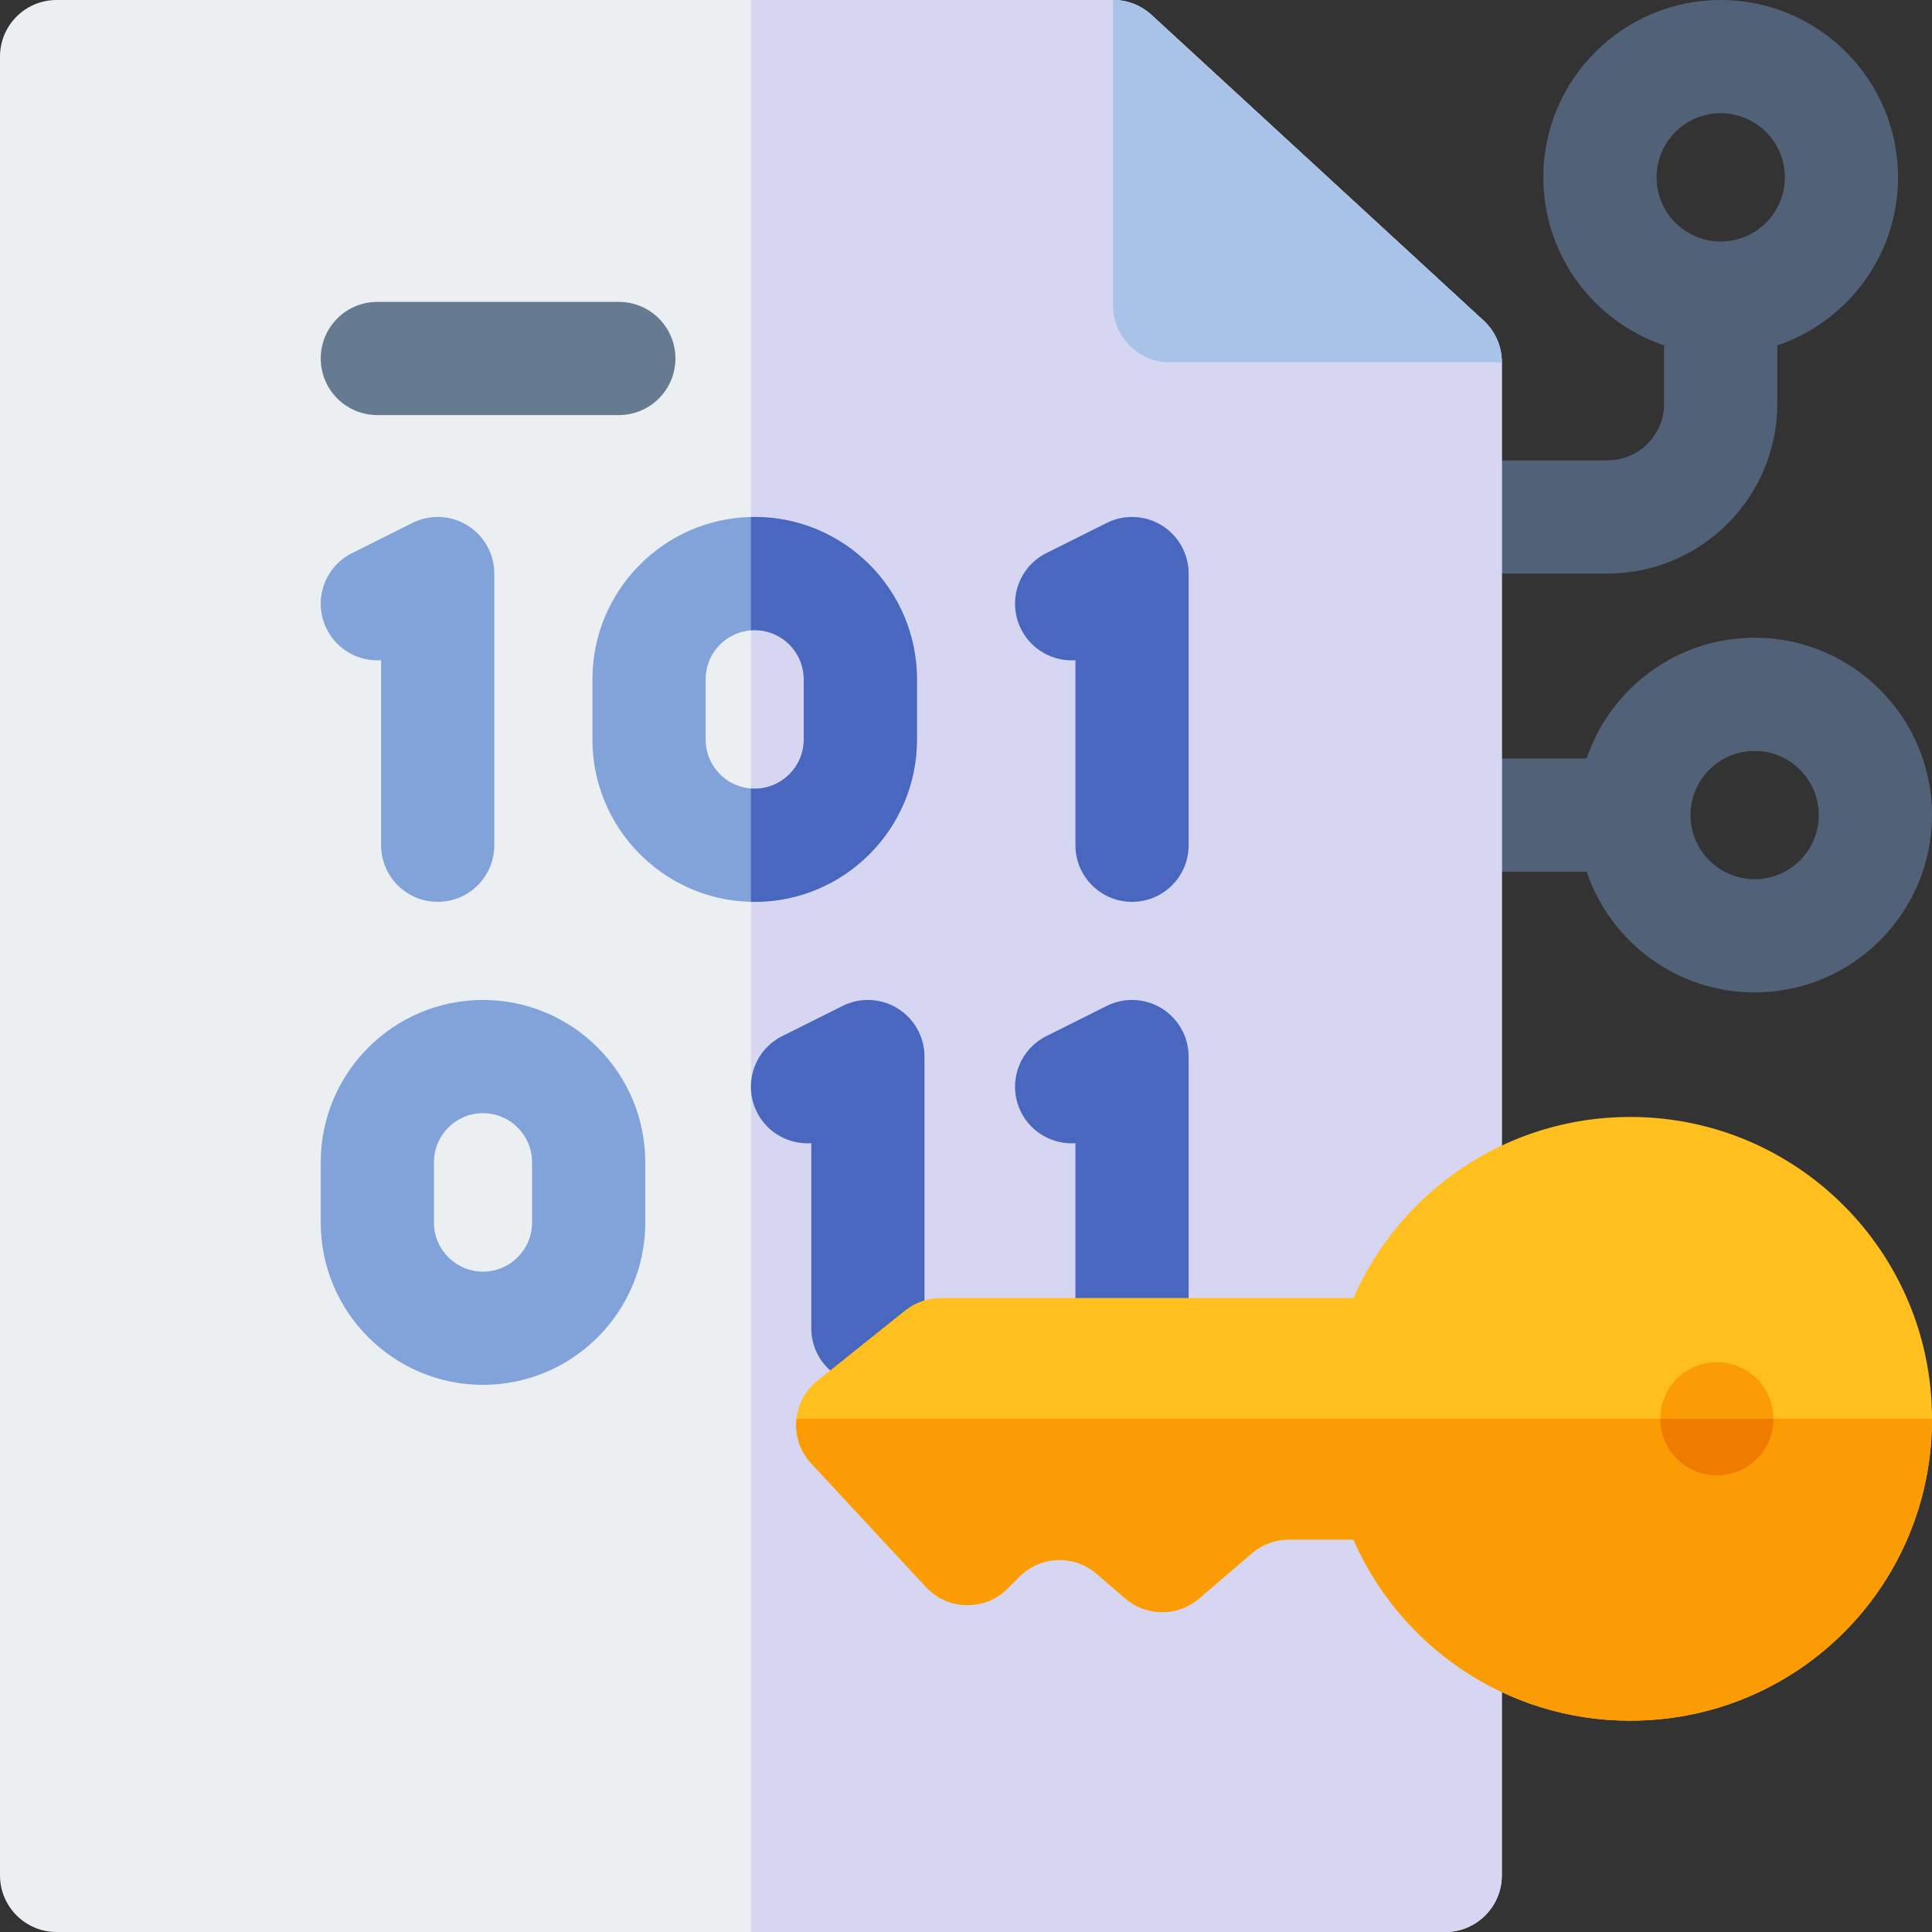 <svg width="64" height="64" viewBox="0 0 64 64" fill="none" xmlns="http://www.w3.org/2000/svg">
<rect x="0" y="0" width="64" height="64" fill="#333333" stroke="none"/>
<g clip-path="url(#clip0_59_6887)">
<path d="M48 19H53.25C56.352 19 58.875 16.477 58.875 13.375V11.441C61.197 10.657 62.875 8.459 62.875 5.875C62.875 2.635 60.239 0 57 0C53.761 0 51.125 2.635 51.125 5.875C51.125 8.459 52.803 10.657 55.125 11.441V13.375C55.125 14.409 54.284 15.25 53.25 15.25H48C46.965 15.25 46.125 16.09 46.125 17.125C46.125 18.16 46.965 19 48 19ZM57 3.75C58.172 3.75 59.125 4.703 59.125 5.875C59.125 7.047 58.172 8 57 8C55.828 8 54.875 7.047 54.875 5.875C54.875 4.703 55.828 3.75 57 3.75Z" fill="#516278"/>
<path d="M58.125 21.125C55.541 21.125 53.343 22.802 52.559 25.125H47.875C46.84 25.125 46 25.965 46 27C46 28.035 46.84 28.875 47.875 28.875H52.559C53.343 31.198 55.541 32.875 58.125 32.875C61.364 32.875 64 30.239 64 27C64 23.761 61.364 21.125 58.125 21.125ZM58.125 29.125C56.953 29.125 56 28.172 56 27C56 25.828 56.953 24.875 58.125 24.875C59.297 24.875 60.25 25.828 60.25 27C60.25 28.172 59.297 29.125 58.125 29.125Z" fill="#516278"/>
<path d="M49.145 10.62L38.145 0.495C37.799 0.177 37.345 0 36.875 0H1.875C0.84 0 0 0.84 0 1.875V62.125C0 63.16 0.84 64 1.875 64H47.875C48.91 64 49.75 63.16 49.75 62.125V12C49.75 11.486 49.539 10.982 49.145 10.62Z" fill="#ECEFF2"/>
<path d="M49.75 12V62.125C49.75 63.16 48.91 64 47.875 64H24.875V0H36.875C37.345 0 37.799 0.177 38.145 0.495L49.145 10.62C49.539 10.982 49.75 11.486 49.75 12Z" fill="#D6D6F2"/>
<path d="M49.145 10.62L38.145 0.495C37.799 0.177 37.345 0 36.875 0V10.125C36.875 11.16 37.715 12 38.75 12H49.75C49.75 11.486 49.539 10.982 49.145 10.62Z" fill="#A9C2E7"/>
<path d="M28.75 45.875C27.714 45.875 26.875 45.035 26.875 44V37.871C26.143 37.918 25.421 37.535 25.073 36.839C24.61 35.912 24.985 34.786 25.911 34.323L27.911 33.323C28.493 33.032 29.183 33.063 29.736 33.405C30.288 33.747 30.625 34.35 30.625 35V44C30.625 45.035 29.785 45.875 28.75 45.875Z" fill="#4967BF"/>
<path d="M37.5 45.875C36.464 45.875 35.625 45.035 35.625 44V37.871C34.894 37.918 34.171 37.535 33.823 36.839C33.36 35.912 33.735 34.786 34.661 34.323L36.661 33.323C37.243 33.032 37.933 33.063 38.486 33.405C39.038 33.747 39.375 34.35 39.375 35V44C39.375 45.035 38.535 45.875 37.5 45.875Z" fill="#4967BF"/>
<path d="M16 45.875C13.036 45.875 10.625 43.464 10.625 40.5V38.5C10.625 35.536 13.036 33.125 16 33.125C18.964 33.125 21.375 35.536 21.375 38.5V40.5C21.375 43.464 18.964 45.875 16 45.875ZM16 36.875C15.104 36.875 14.375 37.604 14.375 38.5V40.5C14.375 41.396 15.104 42.125 16 42.125C16.896 42.125 17.625 41.396 17.625 40.5V38.5C17.625 37.604 16.896 36.875 16 36.875Z" fill="#81A3D9"/>
<path d="M37.5 29.875C36.464 29.875 35.625 29.035 35.625 28V21.871C34.894 21.919 34.171 21.535 33.823 20.838C33.36 19.912 33.735 18.786 34.661 18.323L36.661 17.323C37.243 17.032 37.933 17.063 38.486 17.405C39.038 17.747 39.375 18.35 39.375 19V28C39.375 29.035 38.535 29.875 37.5 29.875Z" fill="#4967BF"/>
<path d="M25 17.125C24.959 17.125 24.916 17.125 24.875 17.126C21.969 17.192 19.625 19.578 19.625 22.5V24.5C19.625 27.422 21.969 29.808 24.875 29.874C24.916 29.875 24.959 29.875 25 29.875C27.964 29.875 30.375 27.464 30.375 24.5V22.5C30.375 19.536 27.964 17.125 25 17.125ZM26.625 24.5C26.625 25.396 25.896 26.125 25 26.125C24.957 26.125 24.916 26.124 24.875 26.12C24.038 26.056 23.375 25.354 23.375 24.5V22.5C23.375 21.646 24.038 20.944 24.875 20.881C24.916 20.876 24.957 20.875 25 20.875C25.896 20.875 26.625 21.604 26.625 22.5V24.5Z" fill="#81A3D9"/>
<path d="M30.375 22.5V24.5C30.375 27.464 27.964 29.875 25 29.875C24.959 29.875 24.916 29.875 24.875 29.874V26.12C24.916 26.124 24.957 26.125 25 26.125C25.896 26.125 26.625 25.396 26.625 24.5V22.5C26.625 21.604 25.896 20.875 25 20.875C24.957 20.875 24.916 20.876 24.875 20.881V17.126C24.916 17.125 24.959 17.125 25 17.125C27.964 17.125 30.375 19.536 30.375 22.5Z" fill="#4967BF"/>
<path d="M14.5 29.875C13.464 29.875 12.625 29.035 12.625 28V21.871C11.893 21.919 11.171 21.535 10.823 20.838C10.36 19.912 10.735 18.786 11.661 18.323L13.661 17.323C14.243 17.032 14.933 17.063 15.486 17.405C16.038 17.747 16.375 18.35 16.375 19V28C16.375 29.035 15.535 29.875 14.5 29.875Z" fill="#81A3D9"/>
<path d="M20.5 13.75H12.5C11.464 13.75 10.625 12.911 10.625 11.875C10.625 10.839 11.464 10 12.5 10H20.5C21.535 10 22.375 10.839 22.375 11.875C22.375 12.911 21.535 13.75 20.5 13.75Z" fill="#667A91"/>
<path d="M64 47C64 47.059 64 47.117 63.999 47.176C63.905 52.649 59.474 57 54 57C49.9 57 46.376 54.531 44.834 51H42.694C42.246 51 41.814 51.16 41.474 51.451L39.72 52.954C39.017 53.556 37.982 53.556 37.28 52.954L36.319 52.13C35.575 51.492 34.465 51.535 33.772 52.227L33.376 52.624C32.624 53.376 31.399 53.352 30.676 52.574L26.874 48.479C26.486 48.062 26.326 47.52 26.384 47C26.435 46.524 26.669 46.065 27.076 45.739L29.986 43.411C30.319 43.145 30.732 43 31.157 43H44.834C46.376 39.469 49.9 37 54 37C59.522 37 64 41.477 64 47Z" fill="#FFBF1E"/>
<path d="M64 47C64 47.059 64 47.117 63.999 47.176C63.905 52.649 59.474 57 54 57C49.9 57 46.376 54.531 44.834 51H42.694C42.246 51 41.814 51.16 41.474 51.451L39.72 52.954C39.017 53.556 37.982 53.556 37.28 52.954L36.319 52.13C35.575 51.492 34.465 51.535 33.772 52.227L33.376 52.624C32.624 53.376 31.399 53.352 30.676 52.574L26.874 48.479C26.486 48.062 26.326 47.52 26.384 47H64Z" fill="#FC9C04"/>
<path d="M56.875 45.125C55.839 45.125 54.999 45.965 54.999 47C54.999 48.035 55.839 48.875 56.875 48.875C57.91 48.875 58.75 48.035 58.75 47C58.75 45.965 57.91 45.125 56.875 45.125Z" fill="#FC9C04"/>
<path d="M58.75 47C58.75 48.035 57.91 48.875 56.875 48.875C55.839 48.875 54.999 48.035 54.999 47H58.75Z" fill="#EF7C00"/>
</g>
<defs>
<clipPath id="clip0_59_6887">
<rect width="64" height="64" fill="white"/>
</clipPath>
</defs>
</svg>
